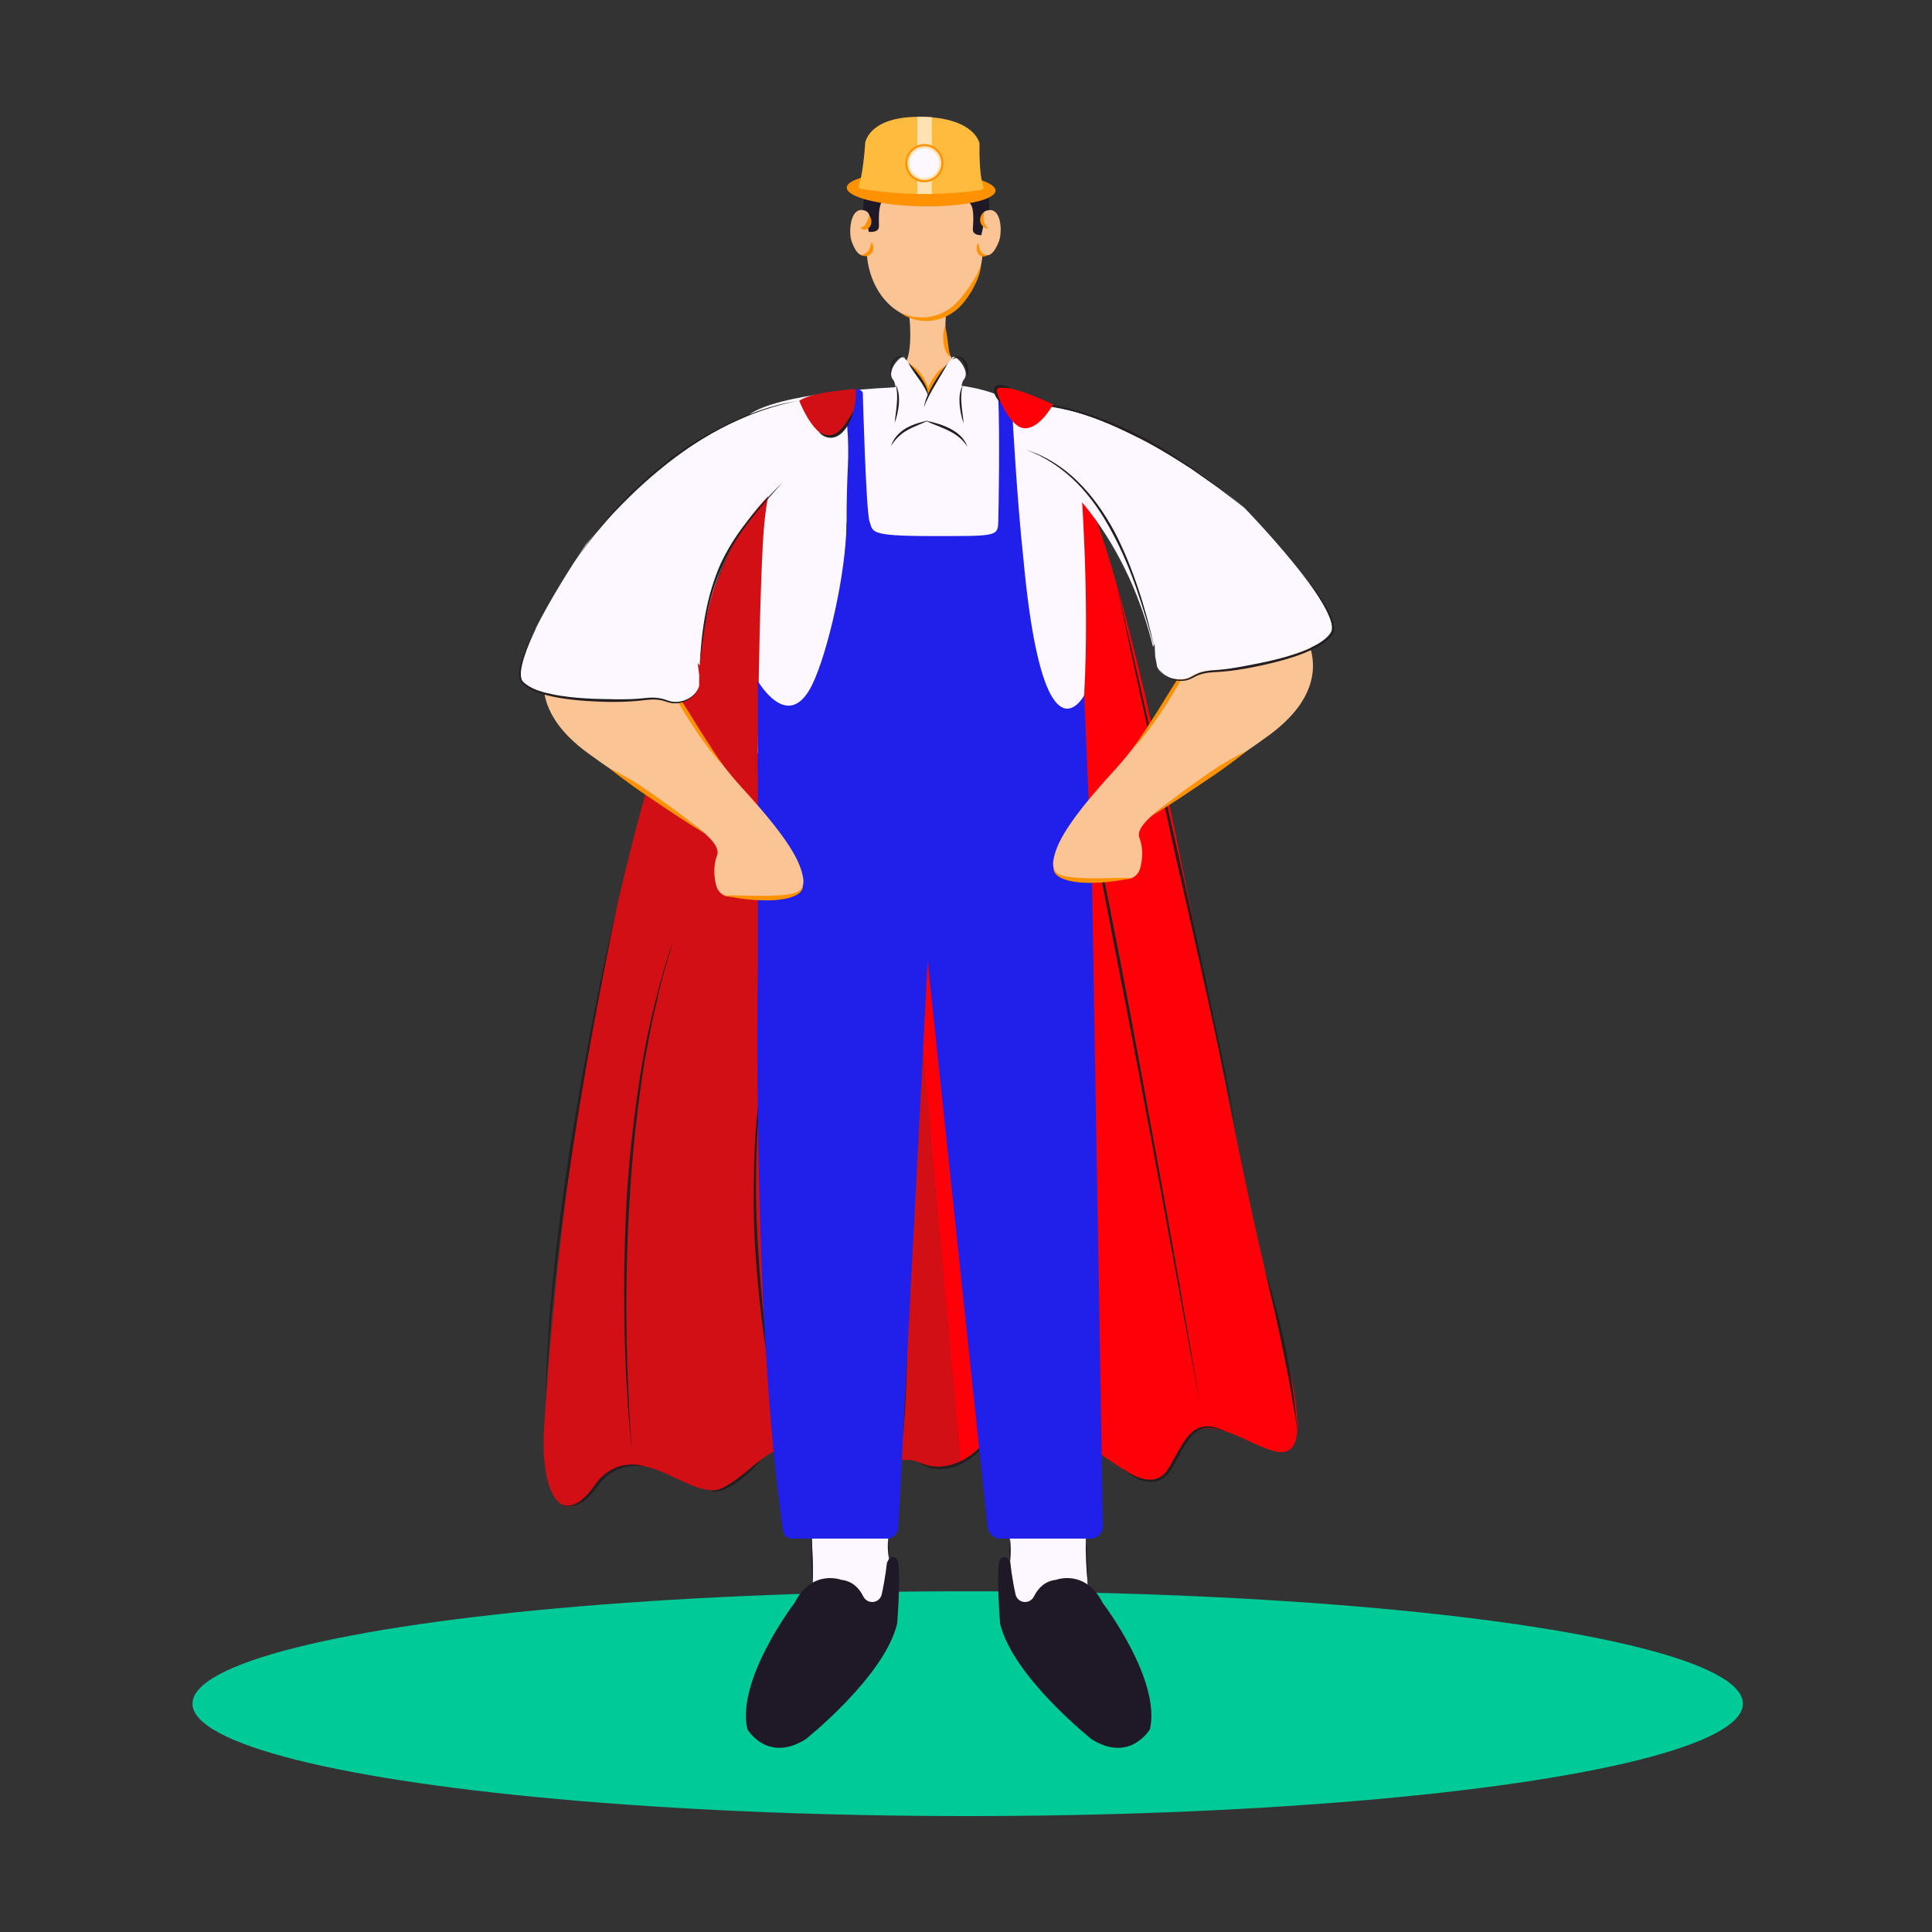 <svg version="1.1" id="Layer_1" xmlns="http://www.w3.org/2000/svg" xmlns:xlink="http://www.w3.org/1999/xlink" x="0" y="0" viewBox="0 0 500 500" style="enable-background:new 0 0 500 500" xml:space="preserve"><rect x="0" y="0" width="500" height="500" fill="#333333" stroke="none"/><style>.st0{fill:#ff0008}.st1{fill:#d10f15}.st2{fill:#231f20}.st4{fill:#fdf8ff}.st5{fill:#fbc495}.st6{fill:#ff9203}.st7{fill:#2020ea}.st8{fill:#1f1927}.st13{fill:#fff}</style><path class="st0" d="M306.17 374.22c-9.18 19.17-12.46 3.33-33.51-3.55-14.83-4.87-17.77 4.43-24.14 7.88l-25.04-275.16c12.95-1.15 31.43-1.13 45.24 5.46 23.55 11.24 44.75 169.34 62.08 233.5s-15.47 12.7-24.63 31.87z"/><path class="st1" d="M248.53 378.55c-2.67 1.44-5.92 1.88-10.89-.17-9.2-3.77-18.87 12.39-24.77 4.28-7.05-9.69-8.84-11.87-22.2.49-11.11 10.31-23.99-15.49-37.67 2.94-6.41 8.67-13.44 2.59-12.17-17.01 11.8-184.2 67.09-263.53 67.09-263.53s6.41-1.37 15.57-2.15l25.04 275.15z"/><path class="st2" d="M159.72 234.37c-2.22 10.64-4.27 21.32-6.27 32-1.96 10.69-3.79 21.41-5.4 32.16-1.67 10.74-3.21 21.5-4.39 32.3-1.13 10.81-2.07 21.64-2.45 32.51.08-10.88.84-21.74 1.93-32.56 1.1-10.82 2.55-21.61 4.14-32.37 1.7-10.74 3.62-21.45 5.66-32.13 2.04-10.69 4.27-21.34 6.78-31.91zM145.32 389.34c2.05.89 4.23-.22 5.71-1.6 1.63-1.38 2.65-3.2 4.09-4.92 1.5-1.61 3.43-2.89 5.58-3.44 2.14-.54 4.41-.49 6.46.21-2.12-.38-4.29-.26-6.29.37s-3.79 1.82-5.17 3.38c-1.37 1.52-2.5 3.53-4.28 4.85-.85.69-1.83 1.27-2.91 1.55-1.08.25-2.29.22-3.19-.4zM183.49 385.61c.63.3 1.33.21 1.96.03.64-.17 1.27-.42 1.86-.74 1.19-.61 2.34-1.35 3.41-2.18 2.22-1.57 4.24-3.41 6.43-5.1-.88 1.07-1.8 2.09-2.81 3.05-.99.97-2.06 1.85-3.17 2.69-1.14.79-2.31 1.57-3.62 2.09-1.24.47-2.85 1.01-4.06.16zM237.64 378.38c3.07 1.53 6.64 1.53 9.71.3 1.59-.52 2.98-1.48 4.37-2.41.67-.51 1.32-1.05 1.98-1.58.63-.57 1.24-1.16 1.89-1.72-.52.68-1.08 1.33-1.63 1.99-.61.6-1.23 1.2-1.88 1.78-1.36 1.06-2.81 2.06-4.47 2.67-1.65.58-3.41.92-5.17.75-1.72-.16-3.44-.72-4.8-1.78zM290.38 379.9c2.28 1.69 4.99 3.23 7.79 3.01 1.36-.15 2.64-.81 3.51-1.89.85-1.06 1.52-2.36 2.21-3.64 1.46-2.46 2.67-5.25 5.1-7.12 1.22-.92 2.81-1.28 4.28-1.1 1.48.2 2.84.73 4.15 1.35-1.38-.45-2.76-.9-4.18-.96-1.42-.09-2.82.3-3.89 1.2-2.14 1.79-3.37 4.51-4.77 7.02-.71 1.26-1.38 2.55-2.36 3.73-.97 1.16-2.47 1.96-4 2.01-3.11.09-5.74-1.68-7.84-3.61zM335.73 370.07c-.5-3.46-1.1-6.89-1.71-10.33-.63-3.43-1.25-6.86-1.98-10.27-1.36-6.84-2.99-13.62-4.59-20.42 1.08 3.32 2.1 6.67 2.97 10.05.9 3.38 1.65 6.79 2.39 10.21 1.33 6.86 2.5 13.78 2.92 20.76zM288.89 150.89c2.82 11.95 5.59 23.92 8.27 35.91l8.15 35.94c2.61 12 5.32 23.99 7.83 36.01 2.47 12.02 5.45 23.98 6.89 36.19-.8-6.09-2.11-12.1-3.44-18.09l-3.96-17.99c-2.6-12.01-5.4-23.97-8.09-35.95l-7.89-35.99c-2.65-12-5.23-24.01-7.76-36.03zM163.62 376.29c-1.22-11.14-1.82-22.35-2.01-33.56-.2-11.21.01-22.43.63-33.63.75-11.19 2.06-22.34 3.87-33.41 1.91-11.06 4.6-21.97 8.19-32.59-1.52 5.4-3.26 10.72-4.36 16.22-1.39 5.42-2.29 10.96-3.32 16.46-1.71 11.06-2.93 22.2-3.6 33.38-.71 11.17-1.01 22.37-.89 33.57.06 5.6.21 11.2.47 16.79.21 5.59.54 11.18 1.02 16.77zM202.66 371.73c-1.99-7.8-3.47-15.73-4.63-23.7-1.17-7.97-2.01-15.99-2.55-24.03-.5-8.05-.53-16.12-.26-24.17.2-8.06 1.15-16.08 2.39-24.03-.4 4.01-1.03 7.98-1.21 12.01l-.44 6.01-.22 6.03c-.19 8.04-.06 16.08.52 24.1.45 8.02 1.21 16.04 2.29 24.01.56 3.98 1.16 7.96 1.86 11.92.65 3.96 1.38 7.92 2.25 11.85zM233.71 371.73c.39-8 .5-16.01.55-24.02 0-8.01-.14-16.01-.5-24.01-.27-8-.65-16-1.27-23.98-.59-7.99-1.37-15.95-2.16-23.93.51 3.97 1.08 7.94 1.53 11.92.41 3.99.84 7.97 1.15 11.97.71 7.98 1.18 15.99 1.53 23.99.27 8.01.32 16.03.24 24.04-.07 8.02-.37 16.03-1.07 24.02zM265.4 365.16c-.28-13.98-.73-27.96-1.27-41.93-.57-13.97-1.34-27.93-2.37-41.87-.97-13.94-2.18-27.87-3.99-41.73-.93-6.92-2.01-13.83-3.41-20.68-1.4-6.83-3.03-13.67-5.82-20.09 2.92 6.37 4.68 13.19 6.2 20.01 1.46 6.85 2.57 13.76 3.55 20.68 1.9 13.86 3.21 27.8 4.26 41.75.95 13.96 1.62 27.93 2.11 41.91.49 13.98.76 27.97.74 41.95zM310.52 363.33l-10.48-57.2c-3.54-19.06-7.11-38.11-10.84-57.13-3.64-19.04-7.34-38.07-11.35-57.03-.97-4.75-2-9.48-3.06-14.21-1.04-4.73-2.07-9.47-3.22-14.17-1.1-4.72-2.17-9.44-3.46-14.12-.64-2.33-1.17-4.7-1.91-7.01l-2.23-6.92c6.3 18.35 10.19 37.41 14.39 56.32 4.1 18.95 7.89 37.96 11.6 56.99 3.64 19.04 7.13 38.11 10.58 57.19 3.48 19.07 6.8 38.17 9.98 57.29z"/><ellipse cx="250.44" cy="440.91" rx="200.62" ry="29.09" style="fill:#00ca98"/><path class="st4" d="M196.11 194.96c9.92.18 27.58-4.35 37.5-4.01 16.75.58 42.19 2.31 46.96-10.97 1.5-26.22-.95-56.47-.95-56.47s-9.4-30.57-50.43-22.91c-26.26 4.9-30.65 20.04-31.77 40.15-.61 10.97-1.15 34.09-1.15 44.55l-.16 9.66z"/><path class="st5" d="M234.98 79.38s.02.1.06.28c.36 1.68 1.36 11.24-.84 14.45 0 0 6.83 7.59 6.61 10.58 0 0 3.57-9.64 6.12-11.25 0 0-3.79-2.9-1.57-16.23l-9.94-.33-.44 2.5z"/><path class="st6" d="M235.34 94.16c1.68.84 2.73 2.09 3.63 3.43.84 1.38 1.52 2.86 1.56 4.74-1.68-.84-2.73-2.09-3.63-3.43-.83-1.38-1.51-2.86-1.56-4.74z"/><path class="st6" d="M245.18 94.45c-.08 1.88-.79 3.34-1.64 4.72-.92 1.33-1.98 2.56-3.68 3.37.08-1.88.78-3.35 1.64-4.72.92-1.32 1.99-2.55 3.68-3.37z"/><path class="st4" d="M234.18 92.78s8.88 9.82 7.09 16.18c0 0-7.03-.73-10.74 6.5 0 0 2.62-14.86.58-17.24-2.05-2.39 2.94-7.43 3.07-5.44z"/><path class="st4" d="M246.38 92.78s-8.88 9.82-7.09 16.18c0 0 7.03-.73 10.74 6.5 0 0-2.62-14.86-.58-17.24 2.04-2.39-2.94-7.43-3.07-5.44z"/><path class="st2" d="M249.39 109.59c-.56-1.59-.9-3.25-1.05-4.94-.1-1.67-.03-3.48.84-4.96-.48 1.62-.48 3.27-.34 4.92.11 1.66.42 3.3.55 4.98zM239.41 108.84c2.19.42 4.35 1.03 6.38 2.03.99.53 1.98 1.14 2.78 1.95.82.79 1.45 1.78 1.82 2.83-1.18-1.91-2.94-3.25-4.9-4.19-1.93-.99-4.06-1.64-6.08-2.62zM245.31 93.94c-1.02 1.95-2.21 3.78-3.29 5.68-.57.93-1.08 1.89-1.59 2.85-.49.97-.98 1.94-1.3 2.99.27-2.21 1.37-4.21 2.42-6.12 1.13-1.89 2.35-3.71 3.76-5.4zM250.4 97.62c-.17-1.34-.33-2.64-.94-3.73-.29-.54-.73-1-1.28-1.19-.55-.18-1.22-.03-1.78.37.4-.52 1.11-.94 1.88-.8.78.11 1.32.74 1.69 1.32.73 1.25.82 2.73.43 4.03zM231.56 109.44c.12-1.69.43-3.32.54-4.98.14-1.65.14-3.3-.32-4.92.88 1.48.95 3.29.86 4.96-.17 1.69-.51 3.35-1.08 4.94z"/><path class="st2" d="M240.22 108.84c-1.83.9-3.76 1.52-5.47 2.53-1.74.96-3.13 2.4-4.2 4.13.34-.96.84-1.88 1.51-2.67.66-.81 1.5-1.44 2.38-1.99 1.82-1.02 3.79-1.61 5.78-2zM235.05 93.81c1.17 1.24 2.27 2.5 3.28 3.88.95 1.39 1.84 2.99 1.89 4.73-.58-1.6-1.44-2.99-2.43-4.34-.93-1.38-2.03-2.7-2.74-4.27z"/><path class="st4" d="m280.94 396.59-19.63-1.45.25 16.57 3.96 14.76 10.28-.3 2.79-5.4c1-2.69 1.91-5.51 2.96-8.51l-.61-15.67zM229.73 394.9l-19.63-1.45.25 16.57 3.96 14.76 10.28-.3 2.79-5.4c1-2.69 1.91-5.51 2.96-8.51l-.61-15.67z"/><path class="st2" d="M230.56 97.47a5.76 5.76 0 0 1-.14-2.03c.09-.67.21-1.38.6-1.98.37-.58.92-1.14 1.65-1.26.73-.15 1.43.21 1.88.71-.54-.4-1.22-.59-1.82-.45-.62.14-1.07.66-1.37 1.2-.29.56-.54 1.17-.65 1.82-.11.65-.13 1.31-.15 1.99z"/><path class="st7" d="M218.11 152.33s-4.92 33.12-21.99 42.63v55.63s-1.51 90.71 6.56 145.77c.16 1.08 1.15 1.83 2.24 1.83h24.54c1.62 0 2.95-1.27 3.03-2.88l7.58-146.58 15.5 146.41a3.412 3.412 0 0 0 3.39 3.05h23.28c1.79 0 3.22-1.46 3.19-3.25l-2.84-168.04-2.01-46.92s-10.56 19.52-15.67-34.8l-33.69.58-13.11 6.57z"/><path class="st6" d="M244.56 84.41c.43 1.39.53 2.75.75 4.08.06.67.16 1.33.25 1.98.1.66.19 1.29.52 1.94-.71-.3-1.12-1.03-1.41-1.69-.27-.68-.41-1.39-.52-2.1-.1-1.4-.1-2.83.41-4.21z"/><path class="st5" d="M319.09 149.88s-14.84 32.18-30.72 49.52c-11.66 12.74-15.2 18.95-15.8 23.56-.33 2.53 1.49 4.6 3.9 4.59l15.22-.06c1.55-.01 2.96-1.18 3.39-2.78.54-2.06.9-5-.2-7.88-2.01-5.23 17.14-14.47 33.53-26.54 21.25-15.64 6.25-30.3 6.25-30.3l-15.57-10.11z"/><path class="st6" d="M310.52 166.63c-2.23 4.89-4.91 9.55-7.7 14.14-1.45 2.26-2.9 4.52-4.49 6.69-1.59 2.16-3.23 4.31-5.14 6.21 1.57-2.18 3.03-4.41 4.48-6.66 1.44-2.25 2.89-4.5 4.26-6.79 2.89-4.52 5.61-9.13 8.59-13.59zM272.67 224.58c.2.93.88 1.5 1.69 1.79.78.35 1.66.49 2.52.62 1.75.2 3.53.28 5.32.3 1.79.06 3.58-.03 5.39-.05 1.81 0 3.61-.11 5.44-.04-1.78.4-3.56.75-5.38.94-1.8.26-3.63.3-5.46.35-1.83.01-3.68-.13-5.49-.54-.9-.26-1.81-.52-2.63-1.03-.81-.48-1.53-1.4-1.4-2.34zM297.94 211.24c3.85-3.21 7.84-6.24 11.95-9.11 4.06-2.93 8.25-5.71 12.84-7.82-1.97 1.57-3.97 3.06-6 4.53-2.02 1.46-4.11 2.84-6.19 4.23-4.13 2.82-8.32 5.56-12.6 8.17z"/><path class="st5" d="M224.29 63.69c.48-23.04 6.61-20.39 14.92-20.21s15.63-1.33 15.17 20.84c-.21 10.26-7.12 18.43-15.43 18.26-8.31-.18-14.87-8.64-14.66-18.89z"/><path class="st8" d="M223.72 50.04s-1.11 8.33.57 9.91c0 0 3.19.58 3.18-1.36-.01-1.94-.26-6.31 1.41-6.88 1.66-.57-5.16-1.67-5.16-1.67zM255.87 50.96s.76 8.37-.98 9.88c0 0-3.21.45-3.12-1.49.1-1.94.52-6.29-1.13-6.94s5.23-1.45 5.23-1.45z"/><ellipse transform="rotate(-88.808 238.384 48.944)" class="st6" cx="238.38" cy="48.95" rx="4.45" ry="19.25"/><path d="M222.28 47.81c.46-1.22 1.17-4.12 1.63-10.81 0 0 .88-7.05 14.72-6.76 13.84.29 14.88 6.94 14.88 6.94s-.23 7.98 1 11.1c.15.38-.08.8-.49.86-3.38.54-16.26 2.24-31.16-.28a.787.787 0 0 1-.58-1.05z" style="fill:#febb3e"/><defs><path id="SVGID_1_" d="M222.57 48.69s1.35-1.08 2.08-11.67c0 0 .88-7.05 14.72-6.76 13.84.29 14.88 6.94 14.88 6.94s-.27 9.49 1.37 11.81c.01 0-15.23 2.92-33.05-.32z"/></defs><clipPath id="SVGID_00000023995745117978905050000005021494097994103175_"><use xlink:href="#SVGID_1_" style="overflow:visible"/></clipPath><path style="clip-path:url(#SVGID_00000023995745117978905050000005021494097994103175_);fill:#ffe2b3" d="m237.4 29.55-.02 22.24 3.75.07.02-22.12z"/><circle class="st6" cx="239.23" cy="42.23" r="4.94"/><circle cx="239.23" cy="42.23" r="4.4" style="fill:#ffe2b3"/><circle class="st4" cx="239.23" cy="42.23" r="3.85"/><path class="st5" d="M254.5 58.48s-1.64-3.9 1.56-4.11 3.35 5.98 2.42 8.22-2.42 5.03-5.19 2.54c0 0-.31-.89.03-1.44M224.56 58.53s1.8-3.83-1.39-4.17-3.59 5.84-2.76 8.12c.84 2.28 2.21 5.13 5.08 2.76 0 0 .35-.88.03-1.44"/><path class="st6" d="M232.92 80.87c2.14 1.04 4.51 1.44 6.78 1.25 2.27-.23 4.45-1.06 6.26-2.38 1.82-1.33 3.23-3.18 4.59-5.09 1.37-1.89 2.57-3.9 3.36-6.15-.18 2.41-1.23 4.68-2.42 6.77-1.25 2.03-2.69 4.1-4.77 5.53-2.02 1.45-4.51 2.28-6.98 2.27-2.47 0-4.92-.75-6.82-2.2zM255.75 59.19c-.95-.04-1.8-.8-2.06-1.81-.06-.51-.05-1.03.16-1.47.19-.44.49-.81.87-1.08-.13.92-.31 1.67-.11 2.34.1.7.59 1.28 1.14 2.02zM253.18 62.86l.27 1.17c.12.35.16.7.35.96.16.26.31.48.59.63.25.21.62.3 1.03.5-.38.23-.83.34-1.32.22-.46-.13-.93-.48-1.13-.93-.39-.91-.27-1.83.21-2.55zM222.63 58.96c.45-.18.79-.32 1.02-.52.22-.19.35-.36.49-.6.15-.23.24-.55.4-.9.13-.35.24-.74.46-1.16.28.38.43.8.49 1.25.07.45.01.94-.23 1.41-.23.47-.73.89-1.27.96-.53.07-1.03-.07-1.36-.44zM225.57 62.7c.31.38.43.83.47 1.31.01.47-.1.99-.4 1.43-.33.41-.8.78-1.31.82-.5.09-.97-.01-1.38-.23.86-.38 1.52-.64 1.8-1.19.39-.5.5-1.25.82-2.14z"/><path class="st4" d="m250.83 110.06 2.97-4.24s26.66-9.85 68.22 25.58c0 0 26 26.73 22.33 32.38-3.66 5.64-21.26 8.55-26.13 9.27-4.88.72-6.59-.03-10.08 2-2.74 1.59-7.15.64-8.67-2.46-.16-.94-.33-1.87-.53-2.81.01-.08 0-.15.01-.24l-.14-2.89-.41.75c-5.97-24.52-21.89-49.6-47.57-57.34z"/><path class="st2" d="M338.99 150.86c1.6 2.11 3.14 4.26 4.45 6.58.65 1.16 1.24 2.36 1.61 3.67.16.66.28 1.34.2 2.05-.05.35-.18.71-.37 1.02l-.65.8c-1.89 2-4.41 3.08-6.85 4.09-2.48.97-5.03 1.72-7.6 2.37-5.15 1.26-10.37 2.29-15.68 2.53-1.31.07-2.6.23-3.81.7-1.19.42-2.3 1.33-3.7 1.48-2.66.4-5.62-.87-6.76-3.31 1.27 2.4 4.21 3.38 6.7 2.95 1.29-.14 2.31-1.03 3.59-1.53 1.25-.52 2.62-.71 3.94-.8 2.64-.14 5.22-.55 7.82-1.04 2.59-.5 5.18-.97 7.74-1.6 2.56-.62 5.1-1.34 7.55-2.27 2.41-.96 4.92-2.03 6.7-3.89.41-.5.88-.94.92-1.56.08-.61-.02-1.25-.17-1.87-.34-1.25-.9-2.44-1.5-3.61-1.22-2.33-2.69-4.53-4.22-6.69l.09-.07zM259.54 104.75c5.76-1.23 11.74-.34 17.4 1.03 5.69 1.42 11.16 3.62 16.44 6.17 5.28 2.56 10.22 5.74 15.1 8.97 2.4 1.68 4.75 3.43 7.11 5.15l6.78 5.57-6.98-5.31c-2.39-1.68-4.75-3.4-7.16-5.04-4.9-3.16-9.87-6.25-15.14-8.74-5.21-2.6-10.61-4.86-16.25-6.34-2.82-.7-5.68-1.34-8.58-1.6-2.89-.29-5.85-.43-8.72.14zM298.75 167.63c-1.39-5.13-2.9-10.23-4.62-15.25-1.75-5.01-3.79-9.93-6.31-14.58-2.46-4.68-5.45-9.12-9.18-12.87-3.73-3.73-8.22-6.76-13.23-8.57 5.1 1.57 9.74 4.5 13.53 8.27 3.82 3.74 6.9 8.19 9.44 12.88 2.49 4.73 4.46 9.7 6.16 14.75 1.7 5.03 3.06 10.18 4.21 15.37z"/><path class="st4" d="M231.02 100.28s-25.5.93-35.63 6.1c-10.14 5.17 18.3 4.42 18.3 4.42l15.86-6.91 1.47-3.61z"/><path class="st7" d="M219.28 110.66c.27 3.42.31 6.84.14 10.27-.17 3.54-.35 8.74-.32 14.61.03 5.67-1.04 13.13-1.89 18.89 1.26.1 3.42-1.93 4.68-1.91 13.63.2 27.11-3.28 40.22-6.64.93-.24 1.87-.47 2.8-.7-1.79-16.53-2.89-37.82-2.99-39.4-.16-2.35.16-5.65-2.04-5.49-2.2.16-1.54 2.35-1.54 2.35.44 9.67.12 29.03 0 32.64s-.98 3.45-17.31 3.45-15.04-1.1-15.99-3.77c-.94-2.67-1.75-33.34-1.75-33.34-.45-1.02-1.85-.94-1.85-.94-3.24.16-2.72 2.82-2.72 2.82l.56 7.16z"/><path class="st8" d="M229.52 404.58s-.41 3.88-1.32 8.01c-.53 2.4-3.71 2.73-4.8.53-1.04-2.09-2.78-3.94-5.68-4.26 0 0-7.57-2.9-12.08 5.96 0 0-15.14 19.81-12.24 32.69 0 0 5.15 8.86 15.14 2.58 0 0 20.42-16.24 23.65-29.93-.02.12 1.21-15.14-.06-16.65-.96-1.12-2.21-.38-2.61 1.07zM261.49 404.58s.41 3.88 1.32 8.01c.53 2.4 3.71 2.73 4.8.53 1.04-2.09 2.78-3.94 5.68-4.26 0 0 7.57-2.9 12.08 5.96 0 0 15.14 19.81 12.24 32.69 0 0-5.15 8.86-15.14 2.58 0 0-20.42-16.24-23.65-29.93.02.12-1.21-15.14.06-16.65.95-1.12 2.21-.38 2.61 1.07z"/><path class="st5" d="M161.37 154.43s14.84 32.18 30.72 49.52c11.66 12.74 15.2 18.95 15.8 23.56.33 2.53-1.49 4.6-3.9 4.59l-15.22-.06c-1.55-.01-2.96-1.18-3.39-2.78-.54-2.06-.9-5 .2-7.88 2.01-5.23-17.14-14.47-33.53-26.54-21.25-15.64-6.25-30.3-6.25-30.3l15.57-10.11z"/><path class="st6" d="M169.94 171.17c2.99 4.47 5.71 9.07 8.59 13.58 1.37 2.29 2.82 4.54 4.26 6.79s2.9 4.48 4.48 6.66c-1.91-1.9-3.55-4.04-5.14-6.21-1.59-2.17-3.04-4.43-4.49-6.69-2.79-4.58-5.47-9.23-7.7-14.13zM207.8 229.13c.13.94-.59 1.86-1.4 2.33-.82.51-1.73.77-2.63 1.03-1.82.41-3.66.55-5.49.54-1.83-.05-3.65-.09-5.46-.35-1.81-.19-3.6-.54-5.38-.94 1.83-.07 3.63.04 5.44.04 1.8.02 3.6.11 5.39.05 1.79-.02 3.57-.09 5.32-.3.86-.13 1.75-.27 2.52-.62.81-.28 1.49-.85 1.69-1.78zM182.52 215.79c-4.28-2.61-8.47-5.35-12.6-8.17-2.08-1.39-4.16-2.77-6.19-4.23-2.03-1.46-4.03-2.95-6-4.53 4.59 2.11 8.78 4.89 12.83 7.82 4.12 2.87 8.11 5.9 11.96 9.11z"/><path class="st4" d="m217.64 114.73-3.18-10.8s-27.95-5.12-62.81 36.93c0 0-21.02 30.81-16.44 35.73 4.58 4.93 22.41 4.77 27.34 4.64 4.93-.13 6.48-1.16 10.27.24 2.97 1.1 7.15-.6 8.12-3.92-.01-.95 0-1.9.03-2.86-.02-.08-.02-.15-.05-.23l-.36-2.87.53.67c1.69-25.18 12.58-45.48 36.55-57.53z"/><path class="st2" d="M138.66 162.73c-1.13 2.39-2.21 4.81-3 7.31-.39 1.25-.73 2.53-.85 3.81-.04.64-.03 1.29.16 1.87.14.61.68.96 1.17 1.38 2.08 1.53 4.73 2.15 7.27 2.68 2.58.49 5.2.77 7.83.94 2.63.18 5.27.2 7.9.25 2.65.03 5.26-.01 7.89-.32 1.31-.14 2.69-.18 4.02.11 1.35.26 2.51.97 3.8.89 2.53-.01 5.26-1.48 6.1-4.06-.7 2.6-3.4 4.37-6.09 4.43-1.4.1-2.65-.61-3.9-.82-1.27-.26-2.57-.19-3.88-.03-5.27.68-10.6.56-15.89.2-2.64-.2-5.29-.5-7.89-1.03-2.58-.57-5.25-1.2-7.45-2.85l-.78-.67c-.25-.27-.43-.6-.54-.94-.21-.68-.2-1.38-.16-2.05.14-1.35.51-2.64.95-3.89.89-2.51 2.05-4.89 3.26-7.24l.08.03zM208.9 103.6c-3.17.11-6.27.97-9.29 1.87-3.02.94-5.99 2.05-8.87 3.37-5.75 2.64-11.25 5.86-16.31 9.67-1.31.89-2.49 1.95-3.74 2.92-1.25.98-2.48 1.97-3.62 3.07l-3.51 3.2-3.3 3.42c-2.27 2.22-4.17 4.76-6.26 7.15-2 2.45-3.82 5.06-5.74 7.58 1.87-2.56 3.64-5.2 5.6-7.69 2.07-2.41 3.96-4.97 6.22-7.21l3.28-3.45 3.5-3.24c1.14-1.11 2.37-2.12 3.61-3.11 1.25-.98 2.43-2.05 3.74-2.95 5.1-3.8 10.64-6.99 16.42-9.6 5.8-2.51 11.92-4.67 18.27-5zM181.09 172.29c.4-8.92 1.71-17.97 5.35-26.25 1.88-4.1 4.35-7.9 7.15-11.41 2.78-3.53 5.9-6.76 9.07-9.92-2.99 3.33-6 6.65-8.74 10.18-2.73 3.53-5.11 7.33-6.9 11.41-1.86 4.04-3.16 8.34-4.04 12.71-.87 4.39-1.43 8.83-1.89 13.28z"/><path class="st1" d="M206.85 103.74s4.7 12.36 10.06 8.51 4.54-11.57 4.54-11.57-11.47.69-14.6 3.06z"/><path class="st0" d="M258.34 102.64s3.11 8.34 7.06 8.2c3.95-.14 7.14-6.19 7.14-6.19s-17.97-8.47-14.2-2.01z"/><path class="st2" d="M211.9 111.73c.87.6 1.87.96 2.83.91.95-.05 1.85-.49 2.54-1.2 1.5-1.32 2.43-3.22 3.57-5.01-.49 2.06-1.39 4.08-3 5.64-.82.73-1.95 1.32-3.12 1.21-1.16-.08-2.19-.7-2.82-1.55zM259.03 104.25a6.1 6.1 0 0 1-1.34-1.64c-.31-.62-.72-1.34-.34-2.31.23-.49.77-.64 1.15-.69.4-.04.78-.02 1.13.08.71.17 1.35.47 1.95.84-.71-.03-1.38-.16-2.04-.18-.62-.02-1.34.02-1.44.37-.24.32-.02 1.04.18 1.64.22.61.5 1.23.75 1.89z"/><path class="st13" d="m229.86 398.19.2 5.34"/><path class="st2" d="M229.86 398.19c.32 1.77.39 3.55.21 5.34-.33-1.77-.4-3.56-.21-5.34z"/><path class="st13" d="m209.99 398.02.35 12.01"/><path class="st2" d="M209.99 398.02c.37 3.99.49 8 .35 12.01-.37-4-.49-8-.35-12.01zM261.39 398.19c.25 1.96.26 3.93 0 5.88a22.26 22.26 0 0 1 0-5.88z"/><path class="st13" d="m280.99 398.02.55 12.11"/><path class="st2" d="M280.99 398.02c.44 4.02.62 8.06.55 12.11-.44-4.03-.62-8.07-.55-12.11z"/><path class="st7" d="M196.11 176.21s7.82 13.68 14.04 1.08c3.99-8.09 8.88-29.02 8.95-42.29l11.29 42.63-34.27 22.65v-24.07z"/></svg>